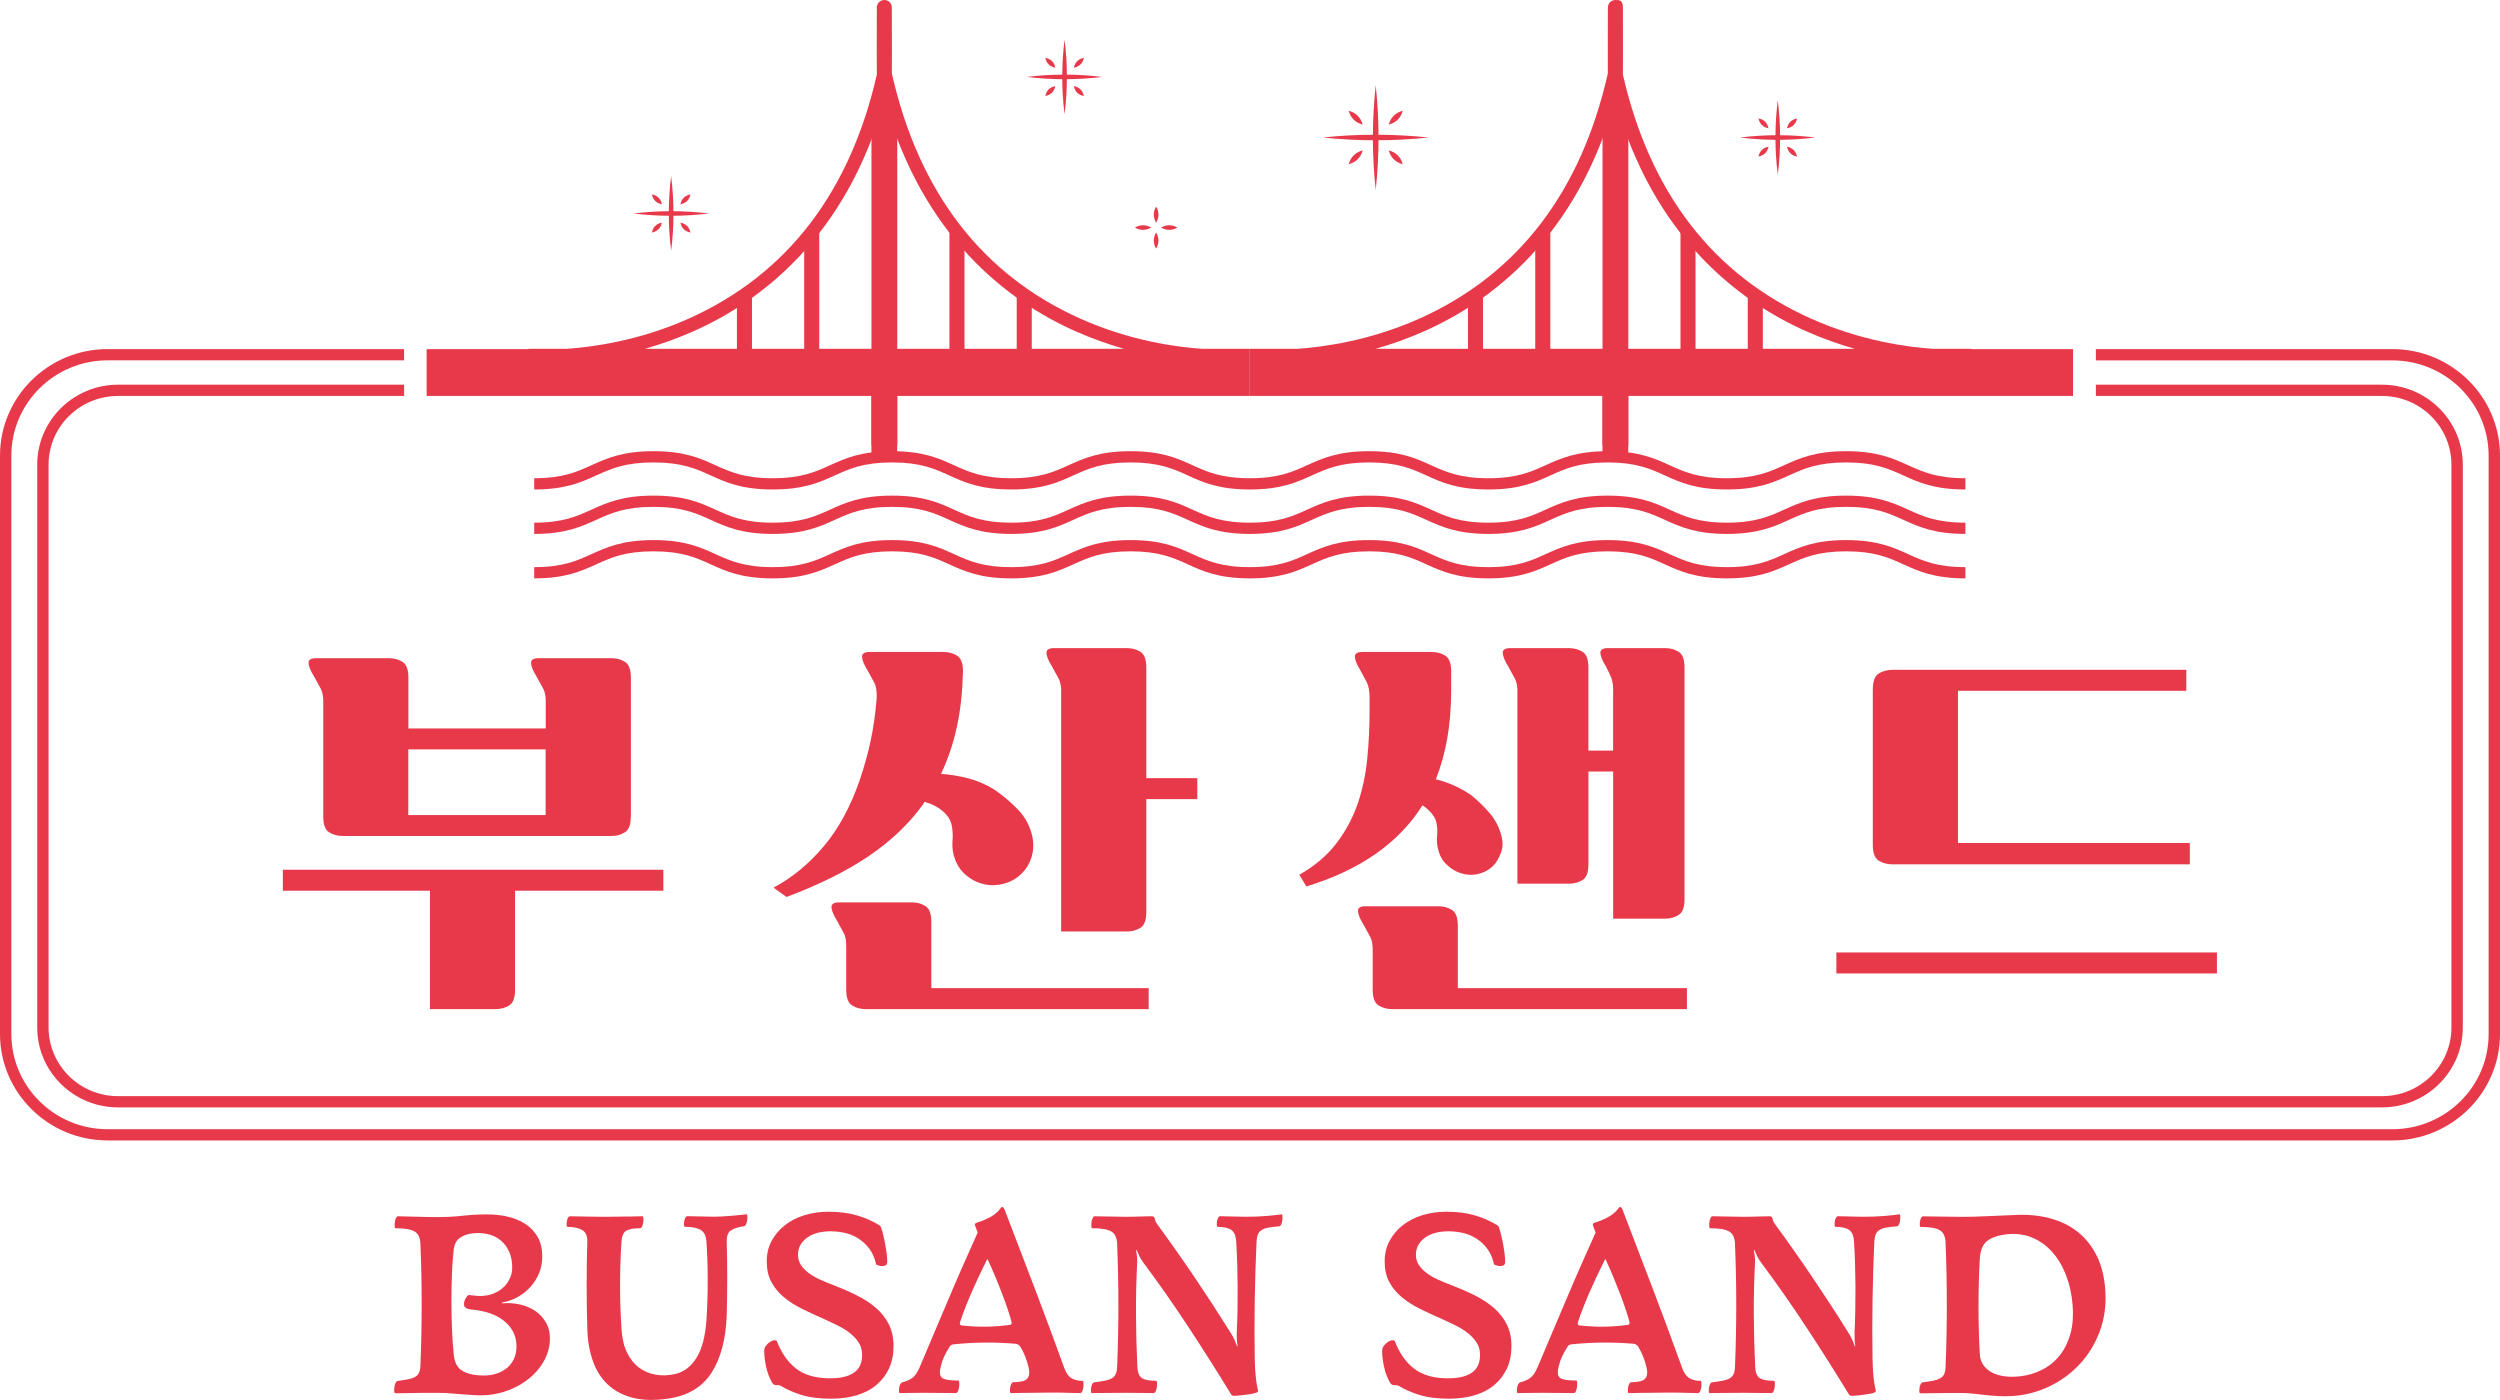 <svg width="150" height="84" viewBox="0 0 150 84" fill="none" xmlns="http://www.w3.org/2000/svg">
<g clip-path="url(#clip0_931_147)">
<path d="M117.925 34.703C116.061 34.703 115.12 34.277 114.205 33.861C113.321 33.459 112.483 33.08 110.769 33.08C109.055 33.08 108.22 33.459 107.333 33.861C106.421 34.274 105.477 34.703 103.613 34.703C101.749 34.703 100.804 34.277 99.893 33.861C99.008 33.459 98.171 33.08 96.457 33.08C94.743 33.08 93.907 33.459 93.023 33.861C92.112 34.274 91.167 34.703 89.303 34.703C87.439 34.703 86.497 34.277 85.583 33.861C84.699 33.459 83.861 33.08 82.147 33.08C80.433 33.08 79.598 33.459 78.711 33.861C77.799 34.274 76.855 34.703 74.99 34.703C73.126 34.703 72.182 34.277 71.27 33.861C70.386 33.459 69.548 33.08 67.834 33.08C66.12 33.08 65.282 33.459 64.398 33.861C63.486 34.274 62.542 34.703 60.678 34.703C58.814 34.703 57.87 34.277 56.958 33.861C56.074 33.459 55.236 33.08 53.522 33.08C51.808 33.08 50.97 33.459 50.086 33.861C49.174 34.274 48.23 34.703 46.366 34.703C44.502 34.703 43.557 34.277 42.645 33.861C41.761 33.459 40.923 33.08 39.209 33.08C37.495 33.08 36.657 33.459 35.773 33.861C34.859 34.274 33.917 34.703 32.053 34.703V34.028C33.767 34.028 34.605 33.65 35.489 33.248C36.404 32.835 37.345 32.405 39.209 32.405C41.073 32.405 42.018 32.832 42.929 33.248C43.814 33.65 44.652 34.028 46.366 34.028C48.08 34.028 48.917 33.65 49.802 33.248C50.713 32.835 51.658 32.405 53.522 32.405C55.386 32.405 56.33 32.832 57.242 33.248C58.126 33.65 58.964 34.028 60.678 34.028C62.392 34.028 63.23 33.65 64.114 33.248C65.026 32.835 65.97 32.405 67.834 32.405C69.698 32.405 70.643 32.832 71.554 33.248C72.439 33.65 73.276 34.028 74.99 34.028C76.705 34.028 77.54 33.65 78.427 33.248C79.338 32.835 80.283 32.405 82.147 32.405C84.011 32.405 84.953 32.832 85.867 33.248C86.751 33.65 87.589 34.028 89.303 34.028C91.017 34.028 91.852 33.65 92.737 33.248C93.648 32.835 94.592 32.405 96.457 32.405C98.321 32.405 99.265 32.832 100.177 33.248C101.061 33.65 101.899 34.028 103.613 34.028C105.327 34.028 106.162 33.65 107.049 33.248C107.961 32.835 108.905 32.405 110.769 32.405C112.633 32.405 113.577 32.835 114.489 33.248C115.373 33.65 116.211 34.028 117.925 34.028V34.703Z" fill="#E8394B"/>
<path d="M117.925 32.035C116.061 32.035 115.12 31.608 114.205 31.192C113.321 30.79 112.483 30.412 110.769 30.412C109.055 30.412 108.22 30.79 107.333 31.192C106.421 31.606 105.477 32.035 103.613 32.035C101.749 32.035 100.804 31.608 99.893 31.192C99.008 30.79 98.171 30.412 96.457 30.412C94.743 30.412 93.907 30.79 93.023 31.192C92.112 31.606 91.167 32.035 89.303 32.035C87.439 32.035 86.497 31.608 85.583 31.192C84.699 30.79 83.861 30.412 82.147 30.412C80.433 30.412 79.598 30.79 78.711 31.192C77.799 31.606 76.855 32.035 74.99 32.035C73.126 32.035 72.182 31.608 71.27 31.192C70.386 30.79 69.548 30.412 67.834 30.412C66.12 30.412 65.282 30.79 64.398 31.192C63.486 31.606 62.542 32.035 60.678 32.035C58.814 32.035 57.87 31.608 56.958 31.192C56.074 30.79 55.236 30.412 53.522 30.412C51.808 30.412 50.97 30.79 50.086 31.192C49.174 31.606 48.23 32.035 46.366 32.035C44.502 32.035 43.557 31.608 42.645 31.192C41.761 30.79 40.923 30.412 39.209 30.412C37.495 30.412 36.657 30.79 35.773 31.192C34.859 31.606 33.917 32.035 32.053 32.035V31.36C33.767 31.36 34.605 30.982 35.489 30.579C36.404 30.166 37.345 29.737 39.209 29.737C41.073 29.737 42.018 30.163 42.929 30.579C43.814 30.982 44.652 31.36 46.366 31.36C48.08 31.36 48.917 30.982 49.802 30.579C50.713 30.166 51.658 29.737 53.522 29.737C55.386 29.737 56.33 30.163 57.242 30.579C58.126 30.982 58.964 31.36 60.678 31.36C62.392 31.36 63.23 30.982 64.114 30.579C65.026 30.166 65.97 29.737 67.834 29.737C69.698 29.737 70.643 30.163 71.554 30.579C72.439 30.982 73.276 31.36 74.99 31.36C76.705 31.36 77.54 30.982 78.427 30.579C79.338 30.166 80.283 29.737 82.147 29.737C84.011 29.737 84.953 30.163 85.867 30.579C86.751 30.982 87.589 31.36 89.303 31.36C91.017 31.36 91.852 30.982 92.737 30.579C93.648 30.166 94.592 29.737 96.457 29.737C98.321 29.737 99.265 30.163 100.177 30.579C101.061 30.982 101.899 31.36 103.613 31.36C105.327 31.36 106.162 30.982 107.049 30.579C107.961 30.166 108.905 29.737 110.769 29.737C112.633 29.737 113.577 30.166 114.489 30.579C115.373 30.982 116.211 31.36 117.925 31.36V32.035Z" fill="#E8394B"/>
<path d="M117.925 29.369C116.061 29.369 115.119 28.943 114.205 28.527C113.321 28.125 112.483 27.746 110.769 27.746C109.055 27.746 108.22 28.125 107.333 28.527C106.421 28.94 105.477 29.369 103.613 29.369C101.749 29.369 100.804 28.943 99.893 28.527C99.008 28.125 98.171 27.746 96.457 27.746C94.743 27.746 93.907 28.125 93.023 28.527C92.111 28.94 91.167 29.369 89.303 29.369C87.439 29.369 86.497 28.943 85.583 28.527C84.699 28.125 83.861 27.746 82.147 27.746C80.433 27.746 79.597 28.125 78.71 28.527C77.799 28.94 76.855 29.369 74.99 29.369C73.126 29.369 72.182 28.943 71.27 28.527C70.386 28.125 69.548 27.746 67.834 27.746C66.12 27.746 65.282 28.125 64.398 28.527C63.486 28.94 62.542 29.369 60.678 29.369C58.814 29.369 57.87 28.943 56.958 28.527C56.074 28.125 55.236 27.746 53.522 27.746C51.808 27.746 50.97 28.125 50.086 28.527C49.174 28.94 48.23 29.369 46.365 29.369C44.501 29.369 43.557 28.943 42.645 28.527C41.761 28.125 40.923 27.746 39.209 27.746C37.495 27.746 36.657 28.125 35.773 28.527C34.859 28.94 33.917 29.369 32.053 29.369V28.694C33.767 28.694 34.605 28.316 35.489 27.914C36.404 27.501 37.345 27.071 39.209 27.071C41.073 27.071 42.018 27.498 42.929 27.914C43.814 28.316 44.651 28.694 46.365 28.694C48.08 28.694 48.917 28.316 49.802 27.914C50.713 27.501 51.658 27.071 53.522 27.071C55.386 27.071 56.33 27.498 57.242 27.914C58.126 28.316 58.964 28.694 60.678 28.694C62.392 28.694 63.23 28.316 64.114 27.914C65.026 27.501 65.97 27.071 67.834 27.071C69.698 27.071 70.643 27.498 71.554 27.914C72.439 28.316 73.276 28.694 74.99 28.694C76.704 28.694 77.54 28.316 78.427 27.914C79.338 27.501 80.283 27.071 82.147 27.071C84.011 27.071 84.952 27.498 85.867 27.914C86.751 28.316 87.589 28.694 89.303 28.694C91.017 28.694 91.852 28.316 92.736 27.914C93.648 27.501 94.592 27.071 96.457 27.071C98.321 27.071 99.265 27.498 100.177 27.914C101.061 28.316 101.899 28.694 103.613 28.694C105.327 28.694 106.162 28.316 107.049 27.914C107.96 27.501 108.905 27.071 110.769 27.071C112.633 27.071 113.577 27.501 114.489 27.914C115.373 28.316 116.211 28.694 117.925 28.694V29.369Z" fill="#E8394B"/>
<path d="M25.598 20.949V23.755H52.285V27.581H53.833V23.755H74.99V20.93H72.155C70.618 20.83 67.804 20.457 64.807 19.112C58.917 16.474 55.121 11.524 53.511 4.407C53.519 3.819 53.516 2.263 53.511 1.658C53.511 1.291 53.508 0.889 53.508 0.446C53.511 0.2 53.309 0 53.06 0C52.812 0 52.61 0.2 52.61 0.446C52.61 0.889 52.61 1.291 52.607 1.658C52.605 2.29 52.602 3.965 52.61 4.48C50.992 11.559 47.201 16.482 41.333 19.112C38.339 20.454 35.527 20.827 33.988 20.93H31.758C31.715 20.93 31.674 20.938 31.633 20.949H25.598ZM38.699 20.927C39.63 20.662 40.62 20.317 41.636 19.863C45.653 18.073 50.771 14.224 53.069 6.009C55.369 14.224 60.487 18.073 64.502 19.863C65.52 20.317 66.51 20.662 67.438 20.927H38.693H38.699Z" fill="#E8394B"/>
<path d="M52.288 26.712H53.836V6.012H52.288V26.712Z" fill="#E8394B"/>
<path d="M56.966 21.532H57.869V13.911H56.966V21.532Z" fill="#E8394B"/>
<path d="M61.003 21.535H61.906V17.573H61.003V21.535Z" fill="#E8394B"/>
<path d="M49.155 13.914H48.251V21.546H49.155V13.914Z" fill="#E8394B"/>
<path d="M45.118 17.524H44.215V21.535H45.118V17.524Z" fill="#E8394B"/>
<path d="M118.351 20.949C118.31 20.938 118.269 20.93 118.225 20.93H115.996C114.459 20.83 111.648 20.454 108.651 19.112C102.783 16.485 98.992 11.559 97.374 4.48C97.382 3.965 97.379 2.29 97.376 1.658C97.376 1.291 97.374 0.889 97.374 0.446C97.374 0.003 97.172 0 96.923 0C96.675 0 96.473 0.2 96.473 0.446C96.473 0.889 96.473 1.291 96.47 1.658C96.467 2.263 96.465 3.819 96.47 4.407C94.863 11.526 91.063 16.474 85.174 19.112C82.177 20.454 79.363 20.827 77.826 20.93H74.99V23.755H96.148V27.581H97.696V23.755H124.383V20.949H118.348H118.351ZM82.543 20.927C83.473 20.662 84.464 20.317 85.479 19.863C89.497 18.073 94.614 14.224 96.912 6.009C99.213 14.224 104.331 18.073 108.345 19.863C109.363 20.317 110.354 20.662 111.282 20.927H82.537H82.543Z" fill="#E8394B"/>
<path d="M97.699 6.009H96.151V26.709H97.699V6.009Z" fill="#E8394B"/>
<path d="M93.018 13.914H92.114V21.535H93.018V13.914Z" fill="#E8394B"/>
<path d="M88.981 17.57H88.078V21.532H88.981V17.57Z" fill="#E8394B"/>
<path d="M100.829 21.543H101.732V13.911H100.829V21.543Z" fill="#E8394B"/>
<path d="M104.866 21.532H105.769V17.522H104.866V21.532Z" fill="#E8394B"/>
<path d="M39.801 52.187V53.445H30.904V59.384C30.904 59.865 30.787 60.181 30.552 60.327C30.317 60.475 30.041 60.548 29.728 60.548H25.797V53.443H16.971V52.184H39.804L39.801 52.187ZM37.847 48.995C37.847 49.475 37.73 49.791 37.495 49.937C37.261 50.086 36.985 50.159 36.671 50.159H20.571C20.257 50.159 19.981 50.086 19.747 49.937C19.512 49.789 19.395 49.475 19.395 48.995V42.24C19.411 41.838 19.359 41.53 19.242 41.319C19.124 41.109 18.993 40.874 18.854 40.609C18.633 40.253 18.521 39.977 18.513 39.783C18.505 39.588 18.658 39.491 18.971 39.491H23.327C23.641 39.491 23.917 39.564 24.152 39.713C24.386 39.861 24.504 40.175 24.504 40.655V43.707H32.744V42.24C32.76 41.838 32.708 41.53 32.591 41.319C32.473 41.109 32.342 40.874 32.203 40.609C31.982 40.253 31.87 39.977 31.862 39.783C31.854 39.588 32.007 39.491 32.321 39.491H36.676C36.99 39.491 37.266 39.564 37.501 39.713C37.736 39.861 37.853 40.175 37.853 40.655V48.995H37.847ZM32.738 48.903V44.965H24.498V48.903H32.738Z" fill="#E8394B"/>
<path d="M59.644 47.364C60.146 47.706 60.621 48.106 61.068 48.562C61.516 49.022 61.811 49.575 61.95 50.229C62.029 50.634 62.013 51.02 61.904 51.393C61.794 51.766 61.614 52.084 61.363 52.349C61.142 52.581 60.896 52.759 60.621 52.883C60.345 53.008 60.056 53.081 59.75 53.105C59.444 53.129 59.141 53.094 58.844 53C58.547 52.905 58.271 52.759 58.02 52.557C57.706 52.308 57.474 51.998 57.327 51.625C57.176 51.252 57.119 50.864 57.149 50.461C57.179 50.151 57.165 49.837 57.103 49.519C57.04 49.2 56.852 48.908 56.538 48.646C56.412 48.538 56.259 48.436 56.079 48.344C55.899 48.249 55.697 48.174 55.479 48.111C55.446 48.144 55.427 48.174 55.419 48.206C55.41 48.239 55.391 48.268 55.359 48.298C54.51 49.462 53.423 50.491 52.097 51.385C50.771 52.279 49.136 53.089 47.19 53.818L46.412 53.259C47.542 52.654 48.549 51.822 49.436 50.766C50.323 49.71 51.041 48.382 51.59 46.783C51.84 46.054 52.053 45.297 52.225 44.512C52.397 43.728 52.523 42.845 52.602 41.868C52.618 41.465 52.566 41.157 52.449 40.947C52.332 40.736 52.201 40.501 52.062 40.236C51.84 39.88 51.729 39.605 51.721 39.41C51.712 39.216 51.865 39.118 52.179 39.118H56.603C56.917 39.118 57.193 39.191 57.427 39.34C57.662 39.489 57.779 39.802 57.779 40.282C57.747 41.541 57.624 42.667 57.403 43.661C57.182 44.655 56.868 45.578 56.461 46.432C56.964 46.464 57.493 46.548 58.05 46.688C58.606 46.829 59.136 47.053 59.638 47.364H59.644ZM50.771 56.891C50.787 56.489 50.735 56.181 50.618 55.97C50.501 55.76 50.369 55.525 50.23 55.26C50.009 54.904 49.897 54.628 49.889 54.434C49.881 54.239 50.034 54.142 50.348 54.142H54.704C55.017 54.142 55.293 54.215 55.528 54.364C55.763 54.512 55.88 54.825 55.88 55.306V59.289H68.921V60.548H51.95C51.636 60.548 51.36 60.475 51.126 60.326C50.891 60.178 50.773 59.865 50.773 59.384V56.891H50.771ZM63.669 55.889V41.636C63.686 41.233 63.634 40.925 63.517 40.715C63.399 40.504 63.271 40.269 63.129 40.004C62.908 39.648 62.796 39.372 62.788 39.178C62.78 38.983 62.932 38.886 63.246 38.886H67.602C67.916 38.886 68.192 38.959 68.427 39.108C68.661 39.256 68.779 39.569 68.779 40.05V46.688H71.838V47.947H68.779V54.725C68.779 55.206 68.661 55.522 68.427 55.668C68.192 55.816 67.916 55.889 67.602 55.889H63.672H63.669Z" fill="#E8394B"/>
<path d="M87.068 41.495C87.068 43.467 86.762 45.222 86.15 46.758C86.871 46.929 87.57 47.239 88.247 47.69C88.653 48.017 89.035 48.384 89.388 48.797C89.74 49.208 89.98 49.686 90.105 50.229C90.184 50.572 90.165 50.893 90.045 51.196C89.928 51.498 89.783 51.744 89.611 51.93C89.423 52.117 89.21 52.257 88.975 52.349C88.741 52.443 88.5 52.489 88.257 52.489C88.015 52.489 87.772 52.443 87.529 52.349C87.286 52.257 87.062 52.117 86.857 51.93C86.606 51.714 86.429 51.441 86.328 51.115C86.227 50.788 86.192 50.469 86.222 50.159C86.254 49.894 86.241 49.632 86.186 49.367C86.131 49.103 85.97 48.846 85.703 48.598C85.607 48.503 85.49 48.411 85.351 48.317C83.923 50.585 81.601 52.206 78.383 53.186L77.96 52.486C78.885 51.96 79.627 51.331 80.184 50.599C80.741 49.87 81.164 49.081 81.456 48.236C81.745 47.391 81.939 46.494 82.032 45.546C82.127 44.598 82.174 43.637 82.174 42.659V41.868C82.174 41.465 82.119 41.157 82.01 40.947C81.901 40.736 81.775 40.501 81.633 40.236C81.412 39.88 81.3 39.605 81.292 39.41C81.284 39.216 81.437 39.118 81.751 39.118H85.894C86.208 39.118 86.484 39.191 86.718 39.34C86.953 39.489 87.07 39.802 87.07 40.282V41.495H87.068ZM82.359 57.123C82.376 56.721 82.324 56.413 82.207 56.203C82.089 55.992 81.961 55.757 81.819 55.492C81.598 55.136 81.486 54.86 81.478 54.666C81.47 54.471 81.623 54.374 81.936 54.374H86.292C86.606 54.374 86.882 54.447 87.117 54.596C87.351 54.744 87.469 55.057 87.469 55.538V59.289H101.216V60.548H83.539C83.225 60.548 82.949 60.475 82.714 60.326C82.48 60.178 82.362 59.865 82.362 59.384V57.123H82.359ZM91.044 53.024V41.636C91.061 41.233 91.009 40.925 90.891 40.715C90.774 40.504 90.646 40.269 90.504 40.004C90.283 39.648 90.171 39.372 90.163 39.178C90.154 38.983 90.307 38.886 90.621 38.886H94.128C94.442 38.886 94.718 38.959 94.953 39.108C95.187 39.256 95.305 39.569 95.305 40.05V45.035H96.787V41.636C96.803 41.233 96.77 40.925 96.694 40.715C96.615 40.504 96.505 40.269 96.364 40.004C96.142 39.648 96.031 39.372 96.022 39.178C96.014 38.983 96.167 38.886 96.481 38.886H99.895C100.209 38.886 100.485 38.959 100.72 39.108C100.954 39.256 101.072 39.569 101.072 40.05V53.956C101.072 54.436 100.954 54.752 100.72 54.898C100.485 55.047 100.209 55.12 99.895 55.12H96.789V46.291H95.307V51.857C95.307 52.338 95.19 52.654 94.955 52.8C94.721 52.948 94.445 53.021 94.131 53.021H91.047L91.044 53.024Z" fill="#E8394B"/>
<path d="M133.016 57.148V58.406H110.182V57.148H133.016ZM112.371 41.354C112.371 40.874 112.489 40.558 112.723 40.412C112.958 40.263 113.234 40.19 113.547 40.19H131.179V41.449H117.478V50.58H131.389V51.86H113.545C113.231 51.86 112.955 51.787 112.721 51.638C112.486 51.49 112.368 51.176 112.368 50.696V41.354H112.371Z" fill="#E8394B"/>
<path d="M23.707 83.592C23.677 83.592 23.658 83.557 23.652 83.487C23.647 83.417 23.652 83.336 23.66 83.241C23.671 83.149 23.693 83.063 23.729 82.987C23.764 82.912 23.808 82.869 23.857 82.858C24.1 82.825 24.305 82.793 24.474 82.761C24.643 82.728 24.779 82.682 24.891 82.623C25.003 82.563 25.085 82.482 25.134 82.377C25.186 82.274 25.216 82.134 25.224 81.961C25.325 79.447 25.325 76.989 25.224 74.594C25.205 74.246 25.085 74.008 24.867 73.884C24.648 73.759 24.272 73.695 23.734 73.695C23.704 73.695 23.685 73.657 23.68 73.581C23.674 73.505 23.68 73.424 23.688 73.335C23.699 73.249 23.72 73.165 23.756 73.09C23.791 73.014 23.835 72.976 23.884 72.976C24.097 72.976 24.433 72.984 24.889 73.001C25.344 73.017 25.841 73.025 26.379 73.025C26.805 73.025 27.266 72.998 27.762 72.944C28.259 72.89 28.751 72.863 29.239 72.863C29.665 72.863 30.077 72.909 30.47 73.001C30.866 73.092 31.218 73.241 31.526 73.441C31.835 73.643 32.08 73.903 32.263 74.224C32.446 74.545 32.536 74.934 32.536 75.391C32.536 75.739 32.476 76.066 32.353 76.371C32.23 76.676 32.061 76.951 31.843 77.195C31.625 77.44 31.368 77.646 31.076 77.816C30.781 77.986 30.462 78.097 30.118 78.151V78.199C30.492 78.167 30.858 78.191 31.212 78.272C31.567 78.353 31.878 78.491 32.148 78.68C32.416 78.872 32.629 79.112 32.787 79.406C32.946 79.701 33.014 80.049 32.992 80.451C32.962 80.908 32.831 81.332 32.604 81.718C32.378 82.104 32.086 82.439 31.731 82.723C31.376 83.006 30.98 83.231 30.544 83.401C30.107 83.571 29.67 83.671 29.236 83.703C28.972 83.725 28.718 83.727 28.475 83.711C28.232 83.695 27.994 83.679 27.768 83.663C27.539 83.646 27.312 83.627 27.083 83.606C26.854 83.584 26.619 83.573 26.376 83.573H25.571C25.298 83.573 25.039 83.573 24.796 83.582C24.553 83.587 24.334 83.59 24.141 83.59H23.699L23.707 83.592ZM27.219 81.224C27.26 81.737 27.441 82.083 27.76 82.261C28.079 82.442 28.508 82.531 29.045 82.531C29.258 82.531 29.468 82.504 29.676 82.45C29.883 82.396 30.074 82.315 30.246 82.204C30.418 82.096 30.566 81.956 30.688 81.788C30.811 81.621 30.896 81.421 30.948 81.192C31 80.93 31 80.668 30.956 80.408C30.912 80.149 30.806 79.903 30.645 79.674C30.481 79.444 30.257 79.242 29.968 79.061C29.678 78.882 29.321 78.747 28.895 78.661C28.682 78.618 28.483 78.588 28.295 78.572C28.106 78.556 27.978 78.51 27.907 78.434C27.855 78.38 27.834 78.31 27.839 78.221C27.844 78.134 27.863 78.053 27.899 77.975C27.934 77.899 27.975 77.835 28.022 77.778C28.068 77.724 28.106 77.697 28.137 77.697C28.278 77.719 28.45 77.737 28.655 77.754C28.857 77.77 29.092 77.754 29.354 77.697C29.485 77.665 29.635 77.608 29.801 77.524C29.968 77.443 30.126 77.324 30.273 77.173C30.421 77.022 30.541 76.833 30.631 76.609C30.721 76.384 30.754 76.117 30.721 75.801C30.691 75.463 30.604 75.172 30.462 74.926C30.32 74.68 30.142 74.486 29.93 74.337C29.717 74.192 29.477 74.089 29.206 74.035C28.939 73.981 28.655 73.97 28.363 74.002C28.098 74.024 27.853 74.105 27.626 74.248C27.397 74.389 27.263 74.634 27.222 74.983C27.17 75.439 27.135 75.931 27.116 76.452C27.097 76.976 27.086 77.508 27.086 78.053C27.086 78.599 27.097 79.139 27.116 79.679C27.135 80.219 27.17 80.732 27.222 81.224H27.219Z" fill="#E8394B"/>
<path d="M35.238 79.706C35.186 77.975 35.186 76.244 35.238 74.513C35.249 74.165 35.148 73.927 34.935 73.803C34.722 73.678 34.428 73.614 34.054 73.614C34.024 73.614 34.005 73.581 33.999 73.516C33.994 73.452 33.999 73.379 34.007 73.295C34.018 73.214 34.04 73.141 34.076 73.073C34.111 73.009 34.155 72.976 34.204 72.976C34.417 72.976 34.714 72.982 35.094 72.993C35.473 73.003 35.877 73.009 36.303 73.009C36.464 73.009 36.652 73.009 36.865 73.001C37.078 72.995 37.291 72.993 37.504 72.993C37.717 72.993 37.916 72.993 38.104 72.984C38.292 72.979 38.44 72.976 38.552 72.976C38.582 72.976 38.601 73.014 38.603 73.09C38.609 73.165 38.603 73.249 38.595 73.335C38.584 73.422 38.563 73.506 38.527 73.581C38.492 73.657 38.448 73.695 38.399 73.695C38.022 73.695 37.749 73.743 37.577 73.841C37.405 73.938 37.31 74.162 37.288 74.51C37.176 76.241 37.176 77.972 37.288 79.704C37.318 80.271 37.427 80.749 37.615 81.14C37.804 81.532 38.044 81.837 38.339 82.056C38.634 82.275 38.964 82.415 39.335 82.48C39.706 82.544 40.088 82.534 40.484 82.447C41.022 82.329 41.456 82.004 41.786 81.475C42.116 80.948 42.315 80.198 42.386 79.228C42.438 78.423 42.463 77.621 42.463 76.827C42.463 76.033 42.438 75.258 42.386 74.507C42.364 74.159 42.253 73.921 42.045 73.797C41.838 73.673 41.521 73.608 41.095 73.608C41.065 73.608 41.046 73.576 41.041 73.511C41.035 73.446 41.041 73.373 41.049 73.29C41.06 73.209 41.082 73.136 41.117 73.068C41.153 73.003 41.196 72.971 41.245 72.971C41.458 72.971 41.726 72.976 42.051 72.987C42.375 72.998 42.643 73.003 42.856 73.003C42.987 73.003 43.148 72.998 43.336 72.987C43.525 72.976 43.71 72.963 43.898 72.947C44.087 72.93 44.261 72.914 44.422 72.898C44.583 72.882 44.706 72.868 44.788 72.857C44.818 72.857 44.837 72.892 44.843 72.963C44.848 73.033 44.843 73.111 44.834 73.2C44.824 73.287 44.802 73.371 44.766 73.446C44.731 73.522 44.687 73.565 44.638 73.576C44.313 73.619 44.057 73.697 43.871 73.813C43.683 73.927 43.595 74.159 43.604 74.507C43.623 75.194 43.634 75.909 43.634 76.654C43.634 77.4 43.623 78.148 43.604 78.901C43.552 80.338 43.252 81.491 42.697 82.356C42.143 83.222 41.281 83.741 40.105 83.916C39.302 84.035 38.603 84.022 38.006 83.876C37.408 83.73 36.906 83.471 36.499 83.101C36.093 82.731 35.787 82.258 35.58 81.68C35.372 81.102 35.257 80.444 35.238 79.704V79.706Z" fill="#E8394B"/>
<path d="M49.886 73.876C49.248 73.876 48.754 74.008 48.404 74.275C48.055 74.543 47.88 74.878 47.88 75.28C47.88 75.51 47.935 75.709 48.047 75.885C48.159 76.061 48.311 76.22 48.502 76.366C48.696 76.511 48.92 76.647 49.179 76.765C49.439 76.884 49.714 77 50.009 77.108C50.517 77.305 50.989 77.511 51.423 77.73C51.859 77.948 52.239 78.197 52.564 78.48C52.889 78.764 53.145 79.091 53.331 79.461C53.519 79.831 53.612 80.265 53.612 80.768C53.612 81.27 53.522 81.729 53.339 82.115C53.156 82.501 52.902 82.831 52.577 83.104C52.252 83.376 51.859 83.579 51.398 83.717C50.937 83.852 50.427 83.922 49.87 83.922C49.171 83.922 48.584 83.849 48.112 83.706C47.64 83.56 47.217 83.374 46.843 83.15C46.791 83.117 46.709 83.104 46.592 83.109C46.475 83.115 46.387 83.063 46.325 82.955C46.163 82.674 46.043 82.358 45.967 82.002C45.891 81.648 45.852 81.329 45.852 81.046C45.852 80.938 45.888 80.835 45.959 80.743C46.03 80.651 46.112 80.573 46.202 80.514C46.292 80.454 46.379 80.422 46.461 80.417C46.543 80.411 46.592 80.43 46.614 80.473C46.879 81.159 47.247 81.697 47.725 82.083C48.202 82.469 48.841 82.674 49.641 82.696C50.339 82.718 50.869 82.609 51.224 82.369C51.578 82.129 51.745 81.748 51.726 81.224C51.715 80.962 51.641 80.73 51.505 80.527C51.368 80.325 51.196 80.144 50.986 79.979C50.779 79.814 50.541 79.668 50.279 79.536C50.014 79.407 49.752 79.28 49.488 79.161C49.01 78.953 48.562 78.748 48.142 78.54C47.722 78.332 47.353 78.099 47.04 77.838C46.726 77.576 46.475 77.273 46.286 76.93C46.098 76.587 46.005 76.168 46.005 75.68C46.005 75.223 46.103 74.81 46.303 74.445C46.499 74.081 46.767 73.768 47.102 73.506C47.438 73.244 47.828 73.044 48.273 72.909C48.718 72.774 49.196 72.704 49.703 72.704C50.342 72.704 50.904 72.774 51.393 72.917C51.879 73.057 52.31 73.244 52.687 73.473C52.727 73.495 52.76 73.514 52.785 73.53C52.809 73.546 52.834 73.576 52.853 73.619C52.905 73.76 52.951 73.927 52.998 74.116C53.044 74.308 53.085 74.499 53.12 74.697C53.156 74.894 53.183 75.08 53.205 75.261C53.224 75.439 53.235 75.585 53.235 75.693C53.235 75.812 53.202 75.89 53.137 75.923C53.071 75.955 52.995 75.969 52.908 75.963C52.82 75.958 52.744 75.942 52.673 75.915C52.602 75.888 52.566 75.869 52.566 75.858C52.484 75.488 52.351 75.177 52.163 74.926C51.974 74.675 51.756 74.472 51.507 74.313C51.259 74.157 50.992 74.043 50.708 73.978C50.424 73.913 50.151 73.881 49.886 73.881V73.876Z" fill="#E8394B"/>
<path d="M53.994 83.592C53.964 83.592 53.945 83.56 53.939 83.495C53.934 83.43 53.939 83.36 53.948 83.282C53.959 83.206 53.98 83.133 54.016 83.06C54.051 82.99 54.095 82.949 54.144 82.939C54.357 82.885 54.548 82.804 54.715 82.693C54.881 82.585 55.037 82.366 55.178 82.039C55.462 81.353 55.746 80.681 56.03 80.022C56.314 79.363 56.595 78.701 56.873 78.037C57.152 77.373 57.438 76.706 57.733 76.036C58.028 75.366 58.336 74.672 58.661 73.954L58.508 73.546C58.467 73.449 58.508 73.384 58.631 73.349C58.844 73.295 59.092 73.195 59.376 73.046C59.66 72.9 59.884 72.711 60.045 72.482C60.097 72.417 60.14 72.401 60.181 72.433C60.222 72.466 60.252 72.509 60.271 72.563C60.91 74.229 61.532 75.855 62.136 77.437C62.739 79.023 63.309 80.559 63.847 82.053C63.959 82.369 64.106 82.582 64.289 82.69C64.472 82.798 64.696 82.852 64.958 82.852C64.988 82.852 65.007 82.89 65.012 82.966C65.018 83.041 65.012 83.125 65.004 83.219C64.993 83.311 64.971 83.395 64.936 83.473C64.9 83.549 64.857 83.587 64.808 83.587C64.595 83.587 64.357 83.581 64.092 83.57C63.828 83.56 63.484 83.554 63.058 83.554C62.875 83.554 62.668 83.557 62.433 83.562C62.198 83.568 61.969 83.57 61.74 83.57C61.511 83.57 61.298 83.57 61.101 83.579C60.905 83.584 60.755 83.587 60.654 83.587C60.623 83.587 60.604 83.554 60.599 83.49C60.593 83.425 60.599 83.352 60.607 83.268C60.618 83.187 60.64 83.111 60.675 83.038C60.711 82.968 60.755 82.933 60.804 82.933C61.229 82.933 61.505 82.863 61.633 82.72C61.759 82.579 61.789 82.355 61.718 82.05C61.606 81.583 61.445 81.172 61.232 80.824C61.172 80.716 61.079 80.651 60.959 80.627C60.321 80.573 59.696 80.549 59.087 80.554C58.478 80.559 57.856 80.594 57.215 80.659C57.092 80.67 57.007 80.73 56.955 80.84C56.843 81.016 56.742 81.197 56.652 81.388C56.562 81.58 56.491 81.788 56.439 82.018C56.358 82.366 56.393 82.59 56.546 82.687C56.699 82.785 57.018 82.833 57.504 82.833C57.534 82.833 57.553 82.871 57.556 82.947C57.561 83.022 57.556 83.109 57.547 83.209C57.537 83.306 57.515 83.395 57.479 83.471C57.444 83.546 57.4 83.584 57.351 83.584L55.435 83.568C55.17 83.568 54.906 83.568 54.635 83.576C54.368 83.581 54.152 83.584 53.989 83.584L53.994 83.592ZM57.599 79.331C57.569 79.449 57.605 79.517 57.706 79.528C58.192 79.582 58.672 79.606 59.144 79.601C59.616 79.595 60.094 79.56 60.583 79.495C60.684 79.484 60.719 79.42 60.689 79.298C60.637 79.101 60.563 78.861 60.468 78.572C60.372 78.283 60.261 77.972 60.132 77.64C60.007 77.308 59.867 76.965 59.723 76.611C59.575 76.257 59.42 75.906 59.259 75.558H59.229C58.852 76.309 58.53 76.995 58.263 77.616C57.995 78.237 57.774 78.807 57.602 79.331H57.599Z" fill="#E8394B"/>
<path d="M65.512 83.592C65.482 83.592 65.463 83.56 65.457 83.495C65.452 83.43 65.457 83.357 65.465 83.273C65.476 83.192 65.498 83.117 65.534 83.044C65.569 82.974 65.613 82.939 65.662 82.939C65.916 82.906 66.126 82.874 66.292 82.841C66.459 82.809 66.595 82.763 66.702 82.704C66.808 82.644 66.887 82.563 66.936 82.458C66.988 82.355 67.018 82.215 67.026 82.042C67.078 80.778 67.103 79.538 67.103 78.318C67.103 77.097 67.078 75.858 67.026 74.594C67.007 74.245 66.887 74.008 66.669 73.883C66.451 73.759 66.074 73.694 65.536 73.694C65.506 73.694 65.487 73.656 65.482 73.581C65.476 73.505 65.482 73.424 65.49 73.335C65.501 73.249 65.523 73.165 65.558 73.089C65.594 73.014 65.637 72.976 65.686 72.976C65.787 72.976 65.918 72.979 66.082 72.984C66.243 72.99 66.412 72.992 66.584 72.992C66.756 72.992 66.92 72.995 67.078 73C67.237 73.006 67.37 73.008 67.482 73.008C67.807 73.008 68.102 73.003 68.364 72.992C68.629 72.981 68.861 72.976 69.062 72.976C69.144 72.976 69.196 72.987 69.224 73.008C69.248 73.03 69.267 73.06 69.278 73.097C69.289 73.135 69.3 73.184 69.316 73.243C69.333 73.303 69.371 73.37 69.431 73.449C70.181 74.472 70.927 75.531 71.666 76.624C72.406 77.718 73.126 78.826 73.828 79.949C73.94 80.124 74.022 80.276 74.079 80.405C74.134 80.535 74.183 80.662 74.224 80.781L74.254 80.765C74.213 80.535 74.199 80.265 74.207 79.949C74.248 79.055 74.265 78.148 74.259 77.221C74.254 76.295 74.226 75.393 74.174 74.51C74.153 74.162 74.057 73.924 73.885 73.8C73.713 73.675 73.438 73.611 73.064 73.611C73.034 73.611 73.014 73.578 73.009 73.513C73.004 73.449 73.009 73.376 73.017 73.292C73.028 73.211 73.05 73.138 73.085 73.07C73.121 73.006 73.165 72.973 73.214 72.973C73.427 72.973 73.675 72.979 73.959 72.99C74.243 73 74.491 73.006 74.704 73.006C75.19 73.006 75.624 72.99 76.006 72.957C76.388 72.925 76.683 72.892 76.896 72.86C76.926 72.86 76.945 72.895 76.95 72.965C76.956 73.035 76.95 73.116 76.942 73.211C76.931 73.303 76.909 73.389 76.874 73.465C76.838 73.54 76.795 73.578 76.746 73.578C76.481 73.6 76.262 73.627 76.091 73.659C75.918 73.692 75.782 73.743 75.681 73.813C75.58 73.883 75.509 73.975 75.468 74.083C75.427 74.191 75.403 74.334 75.392 74.507C75.34 75.66 75.304 76.822 75.285 77.986C75.266 79.15 75.266 80.338 75.285 81.545C75.296 81.969 75.313 82.307 75.34 82.558C75.365 82.809 75.392 82.998 75.416 83.13C75.441 83.26 75.463 83.349 75.476 83.392C75.493 83.436 75.49 83.473 75.468 83.506C75.449 83.538 75.381 83.568 75.272 83.595C75.16 83.622 75.029 83.646 74.876 83.668C74.723 83.689 74.57 83.708 74.412 83.724C74.254 83.741 74.125 83.749 74.024 83.749C73.964 83.749 73.912 83.722 73.871 83.668C73.02 82.274 72.16 80.918 71.292 79.601C70.424 78.283 69.546 77.024 68.653 75.828C68.522 75.655 68.424 75.501 68.364 75.371C68.304 75.242 68.246 75.115 68.197 74.996L68.167 75.012C68.186 75.131 68.206 75.255 68.219 75.379C68.236 75.504 68.236 75.655 68.227 75.828C68.175 76.851 68.154 77.878 68.159 78.906C68.165 79.936 68.192 80.978 68.244 82.034C68.263 82.382 68.364 82.606 68.541 82.704C68.719 82.801 68.994 82.849 69.371 82.849C69.401 82.849 69.42 82.887 69.423 82.963C69.428 83.038 69.423 83.122 69.415 83.217C69.404 83.309 69.382 83.392 69.346 83.471C69.311 83.546 69.267 83.584 69.218 83.584L67.559 83.568C67.182 83.568 66.8 83.568 66.41 83.576C66.019 83.581 65.716 83.584 65.504 83.584L65.512 83.592Z" fill="#E8394B"/>
<path d="M86.961 73.876C86.323 73.876 85.829 74.008 85.479 74.275C85.13 74.543 84.955 74.878 84.955 75.28C84.955 75.51 85.01 75.709 85.122 75.885C85.234 76.061 85.386 76.22 85.578 76.366C85.771 76.511 85.995 76.647 86.254 76.765C86.514 76.884 86.789 77 87.084 77.108C87.592 77.305 88.064 77.511 88.498 77.73C88.935 77.948 89.314 78.197 89.639 78.48C89.963 78.764 90.22 79.091 90.406 79.461C90.594 79.831 90.687 80.265 90.687 80.768C90.687 81.27 90.597 81.729 90.414 82.115C90.231 82.501 89.977 82.831 89.652 83.104C89.328 83.376 88.935 83.579 88.473 83.717C88.012 83.852 87.502 83.922 86.945 83.922C86.246 83.922 85.659 83.849 85.187 83.706C84.715 83.56 84.292 83.374 83.918 83.15C83.866 83.117 83.784 83.104 83.667 83.109C83.55 83.115 83.462 83.063 83.4 82.955C83.239 82.674 83.118 82.358 83.042 82.002C82.966 81.648 82.927 81.329 82.927 81.046C82.927 80.938 82.963 80.835 83.034 80.743C83.105 80.651 83.187 80.573 83.277 80.514C83.367 80.454 83.454 80.422 83.536 80.417C83.618 80.411 83.667 80.43 83.689 80.473C83.954 81.159 84.322 81.697 84.8 82.083C85.277 82.469 85.916 82.674 86.716 82.696C87.414 82.718 87.944 82.609 88.299 82.369C88.653 82.129 88.82 81.748 88.801 81.224C88.79 80.962 88.716 80.73 88.58 80.527C88.443 80.325 88.271 80.144 88.061 79.979C87.854 79.814 87.616 79.668 87.354 79.536C87.09 79.407 86.828 79.28 86.563 79.161C86.085 78.953 85.638 78.748 85.217 78.54C84.797 78.332 84.428 78.099 84.115 77.838C83.801 77.576 83.55 77.273 83.361 76.93C83.173 76.587 83.08 76.168 83.08 75.68C83.08 75.223 83.178 74.81 83.378 74.445C83.574 74.081 83.842 73.768 84.177 73.506C84.513 73.244 84.903 73.044 85.348 72.909C85.793 72.774 86.271 72.704 86.778 72.704C87.417 72.704 87.979 72.774 88.468 72.917C88.954 73.057 89.385 73.244 89.762 73.473C89.802 73.495 89.835 73.514 89.86 73.53C89.884 73.546 89.909 73.576 89.928 73.619C89.98 73.76 90.026 73.927 90.073 74.116C90.119 74.308 90.16 74.499 90.195 74.697C90.231 74.894 90.258 75.08 90.28 75.261C90.299 75.439 90.31 75.585 90.31 75.693C90.31 75.812 90.277 75.89 90.212 75.923C90.146 75.955 90.07 75.969 89.983 75.963C89.895 75.958 89.819 75.942 89.748 75.915C89.677 75.888 89.641 75.869 89.641 75.858C89.56 75.488 89.426 75.177 89.237 74.926C89.049 74.675 88.831 74.472 88.582 74.313C88.334 74.157 88.067 74.043 87.783 73.978C87.499 73.913 87.226 73.881 86.961 73.881V73.876Z" fill="#E8394B"/>
<path d="M91.069 83.592C91.039 83.592 91.019 83.56 91.014 83.495C91.009 83.43 91.014 83.36 91.022 83.282C91.033 83.206 91.055 83.133 91.091 83.06C91.126 82.99 91.17 82.949 91.219 82.939C91.432 82.885 91.623 82.804 91.789 82.693C91.956 82.585 92.111 82.366 92.253 82.039C92.537 81.353 92.821 80.681 93.105 80.022C93.388 79.363 93.67 78.701 93.948 78.037C94.226 77.373 94.513 76.706 94.808 76.036C95.103 75.366 95.411 74.672 95.736 73.954L95.583 73.546C95.542 73.449 95.583 73.384 95.706 73.349C95.919 73.295 96.167 73.195 96.451 73.046C96.735 72.9 96.959 72.711 97.12 72.482C97.171 72.417 97.215 72.401 97.256 72.433C97.297 72.466 97.327 72.509 97.346 72.563C97.985 74.229 98.607 75.855 99.21 77.437C99.813 79.023 100.384 80.559 100.921 82.053C101.033 82.369 101.181 82.582 101.364 82.69C101.546 82.798 101.77 82.852 102.032 82.852C102.062 82.852 102.081 82.89 102.087 82.966C102.092 83.041 102.087 83.125 102.079 83.219C102.068 83.311 102.046 83.395 102.01 83.473C101.975 83.549 101.931 83.587 101.882 83.587C101.669 83.587 101.432 83.581 101.167 83.57C100.902 83.56 100.558 83.554 100.133 83.554C99.95 83.554 99.742 83.557 99.508 83.562C99.273 83.568 99.044 83.57 98.814 83.57C98.585 83.57 98.372 83.57 98.176 83.579C97.979 83.584 97.829 83.587 97.728 83.587C97.698 83.587 97.679 83.554 97.674 83.49C97.668 83.425 97.674 83.352 97.682 83.268C97.693 83.187 97.715 83.111 97.75 83.038C97.785 82.968 97.829 82.933 97.878 82.933C98.304 82.933 98.58 82.863 98.708 82.72C98.834 82.579 98.864 82.355 98.793 82.05C98.681 81.583 98.52 81.172 98.307 80.824C98.247 80.716 98.154 80.651 98.034 80.627C97.395 80.573 96.77 80.549 96.162 80.554C95.553 80.559 94.931 80.594 94.289 80.659C94.166 80.67 94.082 80.73 94.03 80.84C93.918 81.016 93.817 81.197 93.727 81.388C93.637 81.58 93.566 81.788 93.514 82.018C93.432 82.366 93.468 82.59 93.621 82.687C93.773 82.785 94.093 82.833 94.579 82.833C94.609 82.833 94.628 82.871 94.63 82.947C94.636 83.022 94.63 83.109 94.622 83.209C94.611 83.306 94.589 83.395 94.554 83.471C94.519 83.546 94.475 83.584 94.426 83.584L92.51 83.568C92.245 83.568 91.98 83.568 91.71 83.576C91.442 83.581 91.227 83.584 91.063 83.584L91.069 83.592ZM94.674 79.331C94.644 79.449 94.68 79.517 94.781 79.528C95.266 79.582 95.747 79.606 96.219 79.601C96.691 79.595 97.169 79.56 97.657 79.495C97.758 79.484 97.794 79.42 97.764 79.298C97.712 79.101 97.638 78.861 97.543 78.572C97.447 78.283 97.335 77.972 97.207 77.64C97.081 77.308 96.942 76.965 96.797 76.611C96.65 76.257 96.495 75.906 96.334 75.558H96.303C95.927 76.309 95.605 76.995 95.337 77.616C95.07 78.237 94.849 78.807 94.677 79.331H94.674Z" fill="#E8394B"/>
<path d="M102.584 83.592C102.554 83.592 102.535 83.56 102.529 83.495C102.524 83.43 102.529 83.357 102.537 83.273C102.548 83.192 102.57 83.117 102.606 83.044C102.641 82.974 102.685 82.939 102.734 82.939C102.988 82.906 103.198 82.874 103.364 82.841C103.531 82.809 103.667 82.763 103.774 82.704C103.88 82.644 103.959 82.563 104.008 82.458C104.06 82.355 104.09 82.215 104.098 82.042C104.15 80.778 104.175 79.538 104.175 78.318C104.175 77.097 104.15 75.858 104.098 74.594C104.079 74.245 103.959 74.008 103.741 73.883C103.523 73.759 103.146 73.694 102.608 73.694C102.578 73.694 102.559 73.656 102.554 73.581C102.548 73.505 102.554 73.424 102.562 73.335C102.573 73.249 102.595 73.165 102.63 73.089C102.666 73.014 102.709 72.976 102.758 72.976C102.859 72.976 102.99 72.979 103.154 72.984C103.315 72.99 103.484 72.992 103.656 72.992C103.828 72.992 103.995 72.995 104.15 73C104.309 73.006 104.442 73.008 104.554 73.008C104.879 73.008 105.174 73.003 105.436 72.992C105.701 72.981 105.933 72.976 106.134 72.976C106.216 72.976 106.268 72.987 106.296 73.008C106.32 73.03 106.339 73.06 106.347 73.097C106.358 73.135 106.369 73.184 106.386 73.243C106.402 73.303 106.44 73.37 106.5 73.449C107.251 74.472 107.996 75.531 108.736 76.624C109.475 77.718 110.196 78.826 110.894 79.949C111.006 80.124 111.088 80.276 111.146 80.405C111.2 80.535 111.249 80.662 111.29 80.781L111.32 80.765C111.279 80.535 111.266 80.265 111.274 79.949C111.315 79.055 111.331 78.148 111.328 77.221C111.323 76.295 111.296 75.393 111.244 74.51C111.225 74.162 111.126 73.924 110.954 73.8C110.783 73.675 110.507 73.611 110.133 73.611C110.103 73.611 110.084 73.578 110.078 73.513C110.073 73.449 110.078 73.376 110.087 73.292C110.097 73.211 110.119 73.138 110.155 73.07C110.19 73.006 110.234 72.973 110.283 72.973C110.496 72.973 110.744 72.979 111.028 72.99C111.312 73 111.56 73.006 111.773 73.006C112.259 73.006 112.693 72.99 113.075 72.957C113.457 72.925 113.752 72.892 113.965 72.86C113.995 72.86 114.014 72.895 114.017 72.965C114.022 73.035 114.019 73.116 114.009 73.211C113.998 73.303 113.976 73.389 113.94 73.465C113.905 73.54 113.861 73.578 113.812 73.578C113.547 73.6 113.332 73.627 113.157 73.659C112.982 73.692 112.849 73.743 112.748 73.813C112.647 73.883 112.576 73.975 112.535 74.083C112.494 74.191 112.469 74.334 112.458 74.507C112.406 75.66 112.371 76.822 112.352 77.986C112.333 79.15 112.333 80.338 112.352 81.545C112.363 81.969 112.379 82.307 112.406 82.558C112.431 82.809 112.458 82.998 112.483 83.13C112.507 83.26 112.529 83.349 112.543 83.392C112.557 83.436 112.557 83.473 112.535 83.506C112.513 83.538 112.447 83.568 112.338 83.595C112.226 83.622 112.095 83.646 111.942 83.668C111.79 83.689 111.637 83.708 111.478 83.724C111.32 83.741 111.192 83.749 111.091 83.749C111.031 83.749 110.979 83.722 110.938 83.668C110.087 82.274 109.227 80.918 108.359 79.601C107.491 78.283 106.612 77.024 105.72 75.828C105.589 75.655 105.49 75.501 105.43 75.371C105.37 75.242 105.313 75.115 105.264 74.996L105.234 75.012C105.253 75.131 105.272 75.255 105.288 75.379C105.305 75.504 105.305 75.655 105.297 75.828C105.245 76.851 105.223 77.878 105.228 78.906C105.234 79.936 105.261 80.978 105.313 82.034C105.332 82.382 105.433 82.606 105.61 82.704C105.788 82.801 106.064 82.849 106.44 82.849C106.47 82.849 106.489 82.887 106.492 82.963C106.497 83.038 106.492 83.122 106.484 83.217C106.473 83.309 106.451 83.392 106.416 83.471C106.38 83.546 106.336 83.584 106.287 83.584L104.628 83.568C104.251 83.568 103.869 83.568 103.479 83.576C103.089 83.581 102.786 83.584 102.573 83.584L102.584 83.592Z" fill="#E8394B"/>
<path d="M120.947 72.895C121.686 72.863 122.374 72.93 123.007 73.1C123.64 73.27 124.194 73.54 124.667 73.916C125.139 74.291 125.518 74.772 125.808 75.353C126.097 75.936 126.266 76.625 126.318 77.419C126.378 78.302 126.269 79.117 125.99 79.868C125.712 80.619 125.316 81.272 124.803 81.829C124.29 82.385 123.687 82.831 122.994 83.168C122.298 83.506 121.566 83.703 120.796 83.757C120.472 83.779 120.174 83.781 119.899 83.765C119.626 83.749 119.364 83.727 119.115 83.7C118.867 83.673 118.627 83.646 118.392 83.619C118.157 83.592 117.92 83.579 117.677 83.579H116.992C116.749 83.579 116.511 83.579 116.285 83.587C116.056 83.592 115.846 83.595 115.654 83.595H115.212C115.182 83.595 115.163 83.562 115.16 83.498C115.155 83.433 115.158 83.36 115.169 83.276C115.18 83.195 115.201 83.122 115.237 83.055C115.272 82.987 115.316 82.952 115.365 82.941C115.608 82.909 115.813 82.877 115.982 82.844C116.148 82.812 116.288 82.766 116.4 82.706C116.511 82.647 116.593 82.566 116.642 82.461C116.694 82.358 116.724 82.218 116.733 82.045C116.834 79.541 116.834 77.03 116.733 74.515C116.713 74.167 116.593 73.929 116.375 73.805C116.157 73.681 115.78 73.616 115.242 73.616C115.212 73.616 115.193 73.584 115.19 73.519C115.185 73.454 115.188 73.381 115.199 73.297C115.21 73.216 115.231 73.144 115.267 73.076C115.302 73.008 115.346 72.979 115.395 72.979C115.496 72.979 115.638 72.981 115.821 72.987C116.004 72.992 116.2 72.995 116.413 72.995C116.626 72.995 116.85 72.998 117.082 73.003C117.314 73.008 117.538 73.011 117.751 73.011C118.176 73.011 118.668 72.998 119.227 72.971C119.784 72.944 120.357 72.919 120.947 72.898V72.895ZM121.525 82.531C121.951 82.445 122.347 82.293 122.712 82.083C123.078 81.869 123.389 81.591 123.649 81.243C123.908 80.894 124.102 80.478 124.235 79.992C124.366 79.509 124.407 78.95 124.358 78.318C124.306 77.664 124.175 77.062 123.962 76.514C123.75 75.963 123.474 75.499 123.133 75.118C122.792 74.737 122.396 74.451 121.937 74.259C121.482 74.07 120.988 74 120.461 74.054C119.923 74.108 119.516 74.24 119.244 74.445C118.971 74.653 118.818 75.012 118.788 75.523C118.736 76.449 118.711 77.4 118.711 78.372C118.711 79.344 118.736 80.297 118.788 81.221C118.799 81.515 118.883 81.764 119.047 81.964C119.208 82.166 119.415 82.317 119.664 82.42C119.912 82.523 120.199 82.582 120.524 82.601C120.848 82.617 121.184 82.593 121.528 82.528L121.525 82.531Z" fill="#E8394B"/>
<path d="M63.874 2.376C64.06 3.87 64.062 5.366 63.874 6.857C63.686 5.363 63.689 3.867 63.874 2.376Z" fill="#E8394B"/>
<path d="M66.139 4.615C64.63 4.799 63.118 4.802 61.611 4.615C63.121 4.429 64.633 4.432 66.139 4.615Z" fill="#E8394B"/>
<path d="M63.32 4.064C62.993 4 62.785 3.797 62.72 3.47C63.05 3.532 63.255 3.738 63.32 4.064Z" fill="#E8394B"/>
<path d="M63.32 5.167C63.255 5.491 63.05 5.696 62.72 5.761C62.782 5.434 62.99 5.231 63.32 5.167Z" fill="#E8394B"/>
<path d="M64.431 4.064C64.496 3.74 64.701 3.535 65.031 3.47C64.969 3.797 64.761 4 64.431 4.064Z" fill="#E8394B"/>
<path d="M64.431 5.167C64.758 5.231 64.966 5.434 65.031 5.761C64.701 5.699 64.496 5.493 64.431 5.167Z" fill="#E8394B"/>
<path d="M40.268 10.567C40.454 12.061 40.457 13.557 40.268 15.048C40.08 13.554 40.083 12.058 40.268 10.567Z" fill="#E8394B"/>
<path d="M42.533 12.809C41.024 12.993 39.512 12.995 38.006 12.809C39.515 12.623 41.027 12.626 42.533 12.809Z" fill="#E8394B"/>
<path d="M39.714 12.258C39.387 12.193 39.179 11.991 39.114 11.664C39.444 11.726 39.649 11.931 39.714 12.258Z" fill="#E8394B"/>
<path d="M39.714 13.357C39.649 13.681 39.444 13.887 39.114 13.952C39.176 13.625 39.384 13.422 39.714 13.357Z" fill="#E8394B"/>
<path d="M40.825 12.258C40.891 11.934 41.095 11.729 41.425 11.664C41.363 11.991 41.155 12.193 40.825 12.258Z" fill="#E8394B"/>
<path d="M40.825 13.357C41.153 13.422 41.36 13.625 41.425 13.952C41.095 13.889 40.891 13.684 40.825 13.357Z" fill="#E8394B"/>
<path d="M106.667 6.009C106.852 7.502 106.855 8.998 106.667 10.489C106.479 8.996 106.481 7.5 106.667 6.009Z" fill="#E8394B"/>
<path d="M108.929 8.251C107.42 8.434 105.908 8.437 104.401 8.251C105.911 8.064 107.423 8.067 108.929 8.251Z" fill="#E8394B"/>
<path d="M106.11 7.699C105.783 7.634 105.575 7.432 105.51 7.105C105.84 7.167 106.045 7.372 106.11 7.699Z" fill="#E8394B"/>
<path d="M106.11 8.801C106.045 9.125 105.84 9.331 105.51 9.395C105.572 9.069 105.78 8.866 106.11 8.801Z" fill="#E8394B"/>
<path d="M107.221 7.699C107.286 7.375 107.491 7.17 107.821 7.105C107.759 7.432 107.551 7.634 107.221 7.699Z" fill="#E8394B"/>
<path d="M107.221 8.801C107.548 8.866 107.756 9.069 107.821 9.395C107.491 9.333 107.286 9.128 107.221 8.801Z" fill="#E8394B"/>
<path d="M82.543 5.104C82.767 7.2 82.769 9.298 82.543 11.396C82.316 9.301 82.319 7.202 82.543 5.104Z" fill="#E8394B"/>
<path d="M85.722 8.25C83.604 8.472 81.484 8.474 79.363 8.25C81.481 8.026 83.602 8.029 85.722 8.25Z" fill="#E8394B"/>
<path d="M81.762 7.478C81.325 7.359 81.039 7.078 80.921 6.646C81.358 6.762 81.644 7.048 81.762 7.478Z" fill="#E8394B"/>
<path d="M81.762 9.022C81.642 9.455 81.358 9.738 80.921 9.854C81.039 9.422 81.328 9.139 81.762 9.022Z" fill="#E8394B"/>
<path d="M83.323 7.478C83.444 7.046 83.727 6.762 84.164 6.646C84.047 7.078 83.757 7.362 83.323 7.478Z" fill="#E8394B"/>
<path d="M83.323 9.022C83.76 9.141 84.047 9.422 84.164 9.854C83.727 9.738 83.441 9.452 83.323 9.022Z" fill="#E8394B"/>
<path d="M69.666 13.654C69.988 13.471 70.321 13.468 70.643 13.654C70.321 13.841 69.988 13.838 69.666 13.654Z" fill="#E8394B"/>
<path d="M69.368 13.949C69.554 14.267 69.557 14.597 69.368 14.916C69.18 14.597 69.183 14.267 69.368 13.949Z" fill="#E8394B"/>
<path d="M69.368 13.36C69.183 13.041 69.18 12.712 69.368 12.393C69.557 12.712 69.554 13.041 69.368 13.36Z" fill="#E8394B"/>
<path d="M69.071 13.654C68.749 13.838 68.416 13.841 68.094 13.654C68.416 13.468 68.749 13.471 69.071 13.654Z" fill="#E8394B"/>
<path d="M2.233 27.879V61.647C2.233 64.291 4.408 66.444 7.08 66.444H142.92C145.592 66.444 147.768 64.291 147.768 61.647V27.879C147.768 25.235 145.592 23.082 142.92 23.082H125.753V23.758H142.92C145.218 23.758 147.085 25.608 147.085 27.879V61.647C147.085 63.921 145.216 65.769 142.92 65.769H7.08C4.782 65.769 2.915 63.919 2.915 61.647V27.879C2.915 25.605 4.785 23.758 7.08 23.758H24.247V23.082H7.08C4.408 23.082 2.233 25.235 2.233 27.879Z" fill="#E8394B"/>
<path d="M143.542 20.949H125.753V21.624H143.542C146.728 21.624 149.318 24.187 149.318 27.339V62.042C149.318 65.191 146.728 67.753 143.542 67.753H6.455C3.272 67.753 0.682 65.191 0.682 62.042V27.336C0.682 24.184 3.272 21.621 6.455 21.621H24.244V20.946H6.455C2.896 20.946 1.52588e-05 23.812 1.52588e-05 27.336V62.039C1.52588e-05 65.561 2.896 68.426 6.455 68.426H143.542C147.101 68.426 150 65.561 150 62.039V27.336C150 23.814 147.104 20.946 143.542 20.946V20.949Z" fill="#E8394B"/>
</g>
<defs>
<clipPath id="clip0_931_147">
<rect width="150" height="84" fill="white"/>
</clipPath>
</defs>
</svg>
